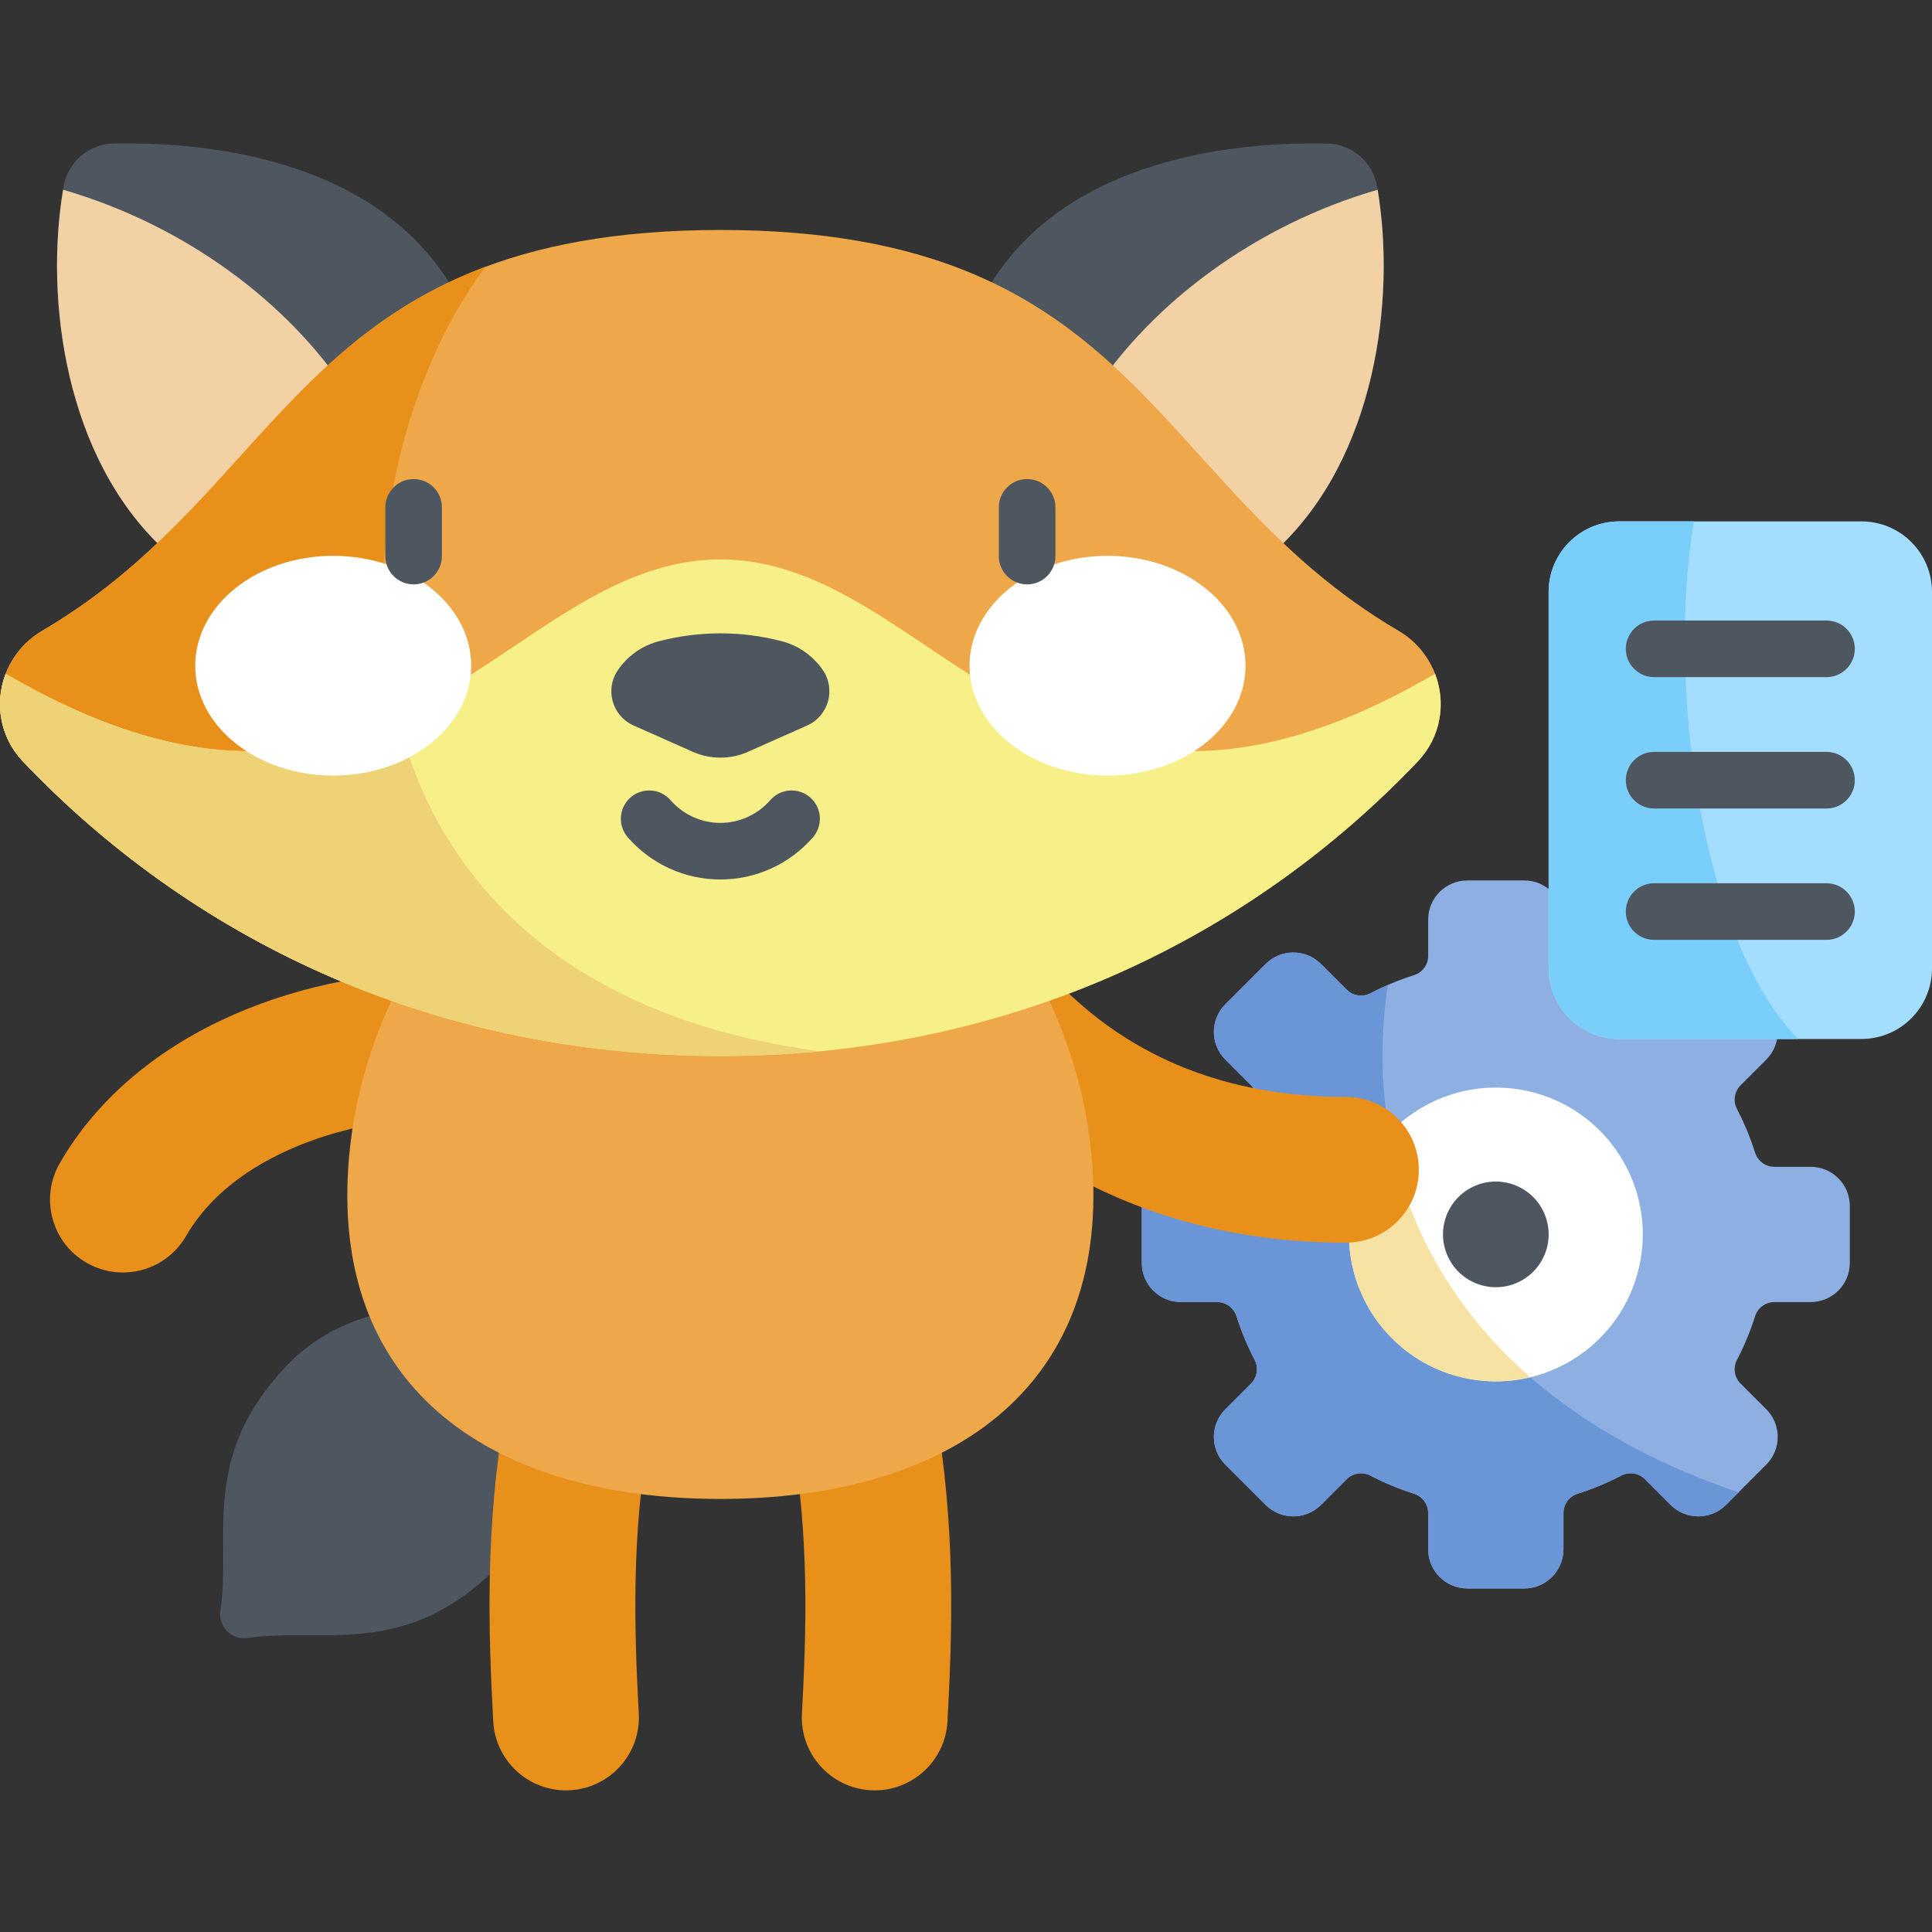 <svg height="512pt" viewBox="0 -38 512 512" width="512pt" xmlns="http://www.w3.org/2000/svg"><rect x="0" y="-38" width="512" height="512" fill="#333333" stroke="none"/><path d="m479.844 271.219h-9.617c-2.352 0-4.41-1.543-5.121-3.785-1.262-3.996-2.867-7.84-4.777-11.504-1.09-2.09-.73-4.641.938-6.309l6.812-6.809c4.051-4.051 4.051-10.621 0-14.676l-10.672-10.668c-4.055-4.055-10.621-4.055-14.676 0l-6.809 6.809c-1.668 1.668-4.219 2.027-6.309.938-3.66-1.91-7.504-3.516-11.5-4.777-2.246-.711-3.785-2.766-3.785-5.121v-9.613c0-5.73-4.648-10.379-10.379-10.379h-15.09c-5.73 0-10.379 4.648-10.379 10.379v9.617c0 2.352-1.543 4.406-3.785 5.117-3.996 1.266-7.84 2.871-11.5 4.777-2.09 1.09-4.641.73-6.309-.938l-6.809-6.809c-4.055-4.055-10.625-4.055-14.676 0l-10.672 10.672c-4.051 4.051-4.051 10.621 0 14.672l6.812 6.812c1.668 1.668 2.027 4.215.938 6.309-1.91 3.66-3.516 7.504-4.777 11.5-.711 2.242-2.77 3.785-5.121 3.785h-9.617c-5.73 0-10.375 4.645-10.375 10.379v15.09c0 5.73 4.645 10.375 10.375 10.375h9.617c2.355 0 4.41 1.543 5.121 3.789 1.262 3.996 2.867 7.84 4.777 11.5 1.09 2.09.73 4.637-.938 6.305l-6.812 6.812c-4.051 4.051-4.051 10.621 0 14.676l10.672 10.668c4.051 4.055 10.621 4.055 14.676 0l6.809-6.809c1.668-1.668 4.219-2.027 6.309-.938 3.66 1.91 7.504 3.512 11.5 4.777 2.242.711 3.785 2.766 3.785 5.117v9.617c0 5.734 4.648 10.379 10.379 10.379h15.09c5.73 0 10.379-4.645 10.379-10.379v-9.613c0-2.355 1.539-4.41 3.785-5.121 3.996-1.262 7.84-2.867 11.5-4.777 2.09-1.09 4.641-.73 6.309.938l6.809 6.812c4.055 4.051 10.625 4.051 14.676 0l10.672-10.672c4.051-4.051 4.051-10.625 0-14.676l-6.812-6.809c-1.668-1.668-2.027-4.219-.938-6.309 1.91-3.66 3.516-7.504 4.777-11.5.711-2.246 2.766-3.785 5.121-3.785h9.613c5.734 0 10.379-4.648 10.379-10.379v-15.09c0-5.734-4.645-10.379-10.375-10.379zm0 0" fill="#8eafe2"/><path d="m459.848 357.188c-78.039-26.871-99.664-84.73-92.043-134.156-1.562.68-3.105 1.402-4.609 2.184-2.09 1.09-4.641.73-6.309-.938l-6.809-6.809c-4.055-4.055-10.625-4.055-14.676 0l-10.672 10.672c-4.051 4.051-4.051 10.621 0 14.672l6.812 6.812c1.668 1.668 2.027 4.215.938 6.309-1.91 3.66-3.516 7.504-4.777 11.5-.711 2.242-2.77 3.785-5.121 3.785h-9.617c-5.73 0-10.375 4.645-10.375 10.379v15.09c0 5.73 4.645 10.375 10.375 10.375h9.617c2.352 0 4.41 1.543 5.121 3.789 1.262 3.996 2.867 7.84 4.777 11.5 1.09 2.09.73 4.637-.938 6.305l-6.812 6.812c-4.051 4.051-4.051 10.621 0 14.676l10.672 10.668c4.051 4.055 10.621 4.055 14.676 0l6.809-6.809c1.668-1.668 4.219-2.027 6.309-.938 3.66 1.91 7.504 3.512 11.5 4.777 2.242.711 3.785 2.766 3.785 5.117v9.617c0 5.734 4.648 10.379 10.379 10.379h15.09c5.73 0 10.379-4.645 10.379-10.379v-9.613c0-2.355 1.539-4.41 3.785-5.121 3.996-1.262 7.84-2.867 11.5-4.777 2.09-1.09 4.641-.73 6.309.938l6.809 6.812c4.055 4.051 10.625 4.051 14.676 0l3.316-3.316c-.293-.105-.574-.211-.875-.312zm0 0" fill="#6a96d7"/><path d="m405.105 251.195c-20.961-4.789-41.832 8.32-46.621 29.277-4.793 20.957 8.316 41.832 29.273 46.621 20.961 4.789 41.832-8.316 46.621-29.277 4.793-20.957-8.316-41.832-29.273-46.621zm0 0" fill="#fff"/><path d="m396.402 328.066c3.16 0 6.227-.387 9.164-1.094-21.531-18.773-33.148-41.539-37.348-64.664-6.652 6.98-10.742 16.426-10.742 26.832 0 21.496 17.43 38.926 38.926 38.926zm0 0" fill="#f6e3a3"/><path d="m409.324 283.723c-2.984-7.133-11.188-10.496-18.32-7.512-7.129 2.984-10.492 11.188-7.508 18.316 2.984 7.133 11.184 10.496 18.316 7.512 7.133-2.984 10.496-11.184 7.512-18.316zm0 0" fill="#4e5660"/><path d="m493.293 237.344h-64.184c-10.332 0-18.707-8.375-18.707-18.703v-99.766c0-10.328 8.375-18.703 18.707-18.703h64.184c10.332 0 18.707 8.375 18.707 18.703v99.766c0 10.328-8.375 18.703-18.707 18.703zm0 0" fill="#a3defe"/><path d="m429.109 237.344h47.426c-26.035-26.707-34.816-94.324-27.641-137.172h-19.785c-10.332 0-18.707 8.375-18.707 18.703v99.766c0 10.328 8.375 18.703 18.707 18.703zm0 0" fill="#7acefa"/><g fill="#4e5660"><path d="m484.043 141.445h-45.684c-4.141 0-7.5-3.359-7.5-7.5 0-4.141 3.359-7.5 7.5-7.5h45.684c4.141 0 7.5 3.359 7.5 7.5 0 4.141-3.359 7.5-7.5 7.5zm0 0"/><path d="m484.043 176.258h-45.684c-4.141 0-7.5-3.359-7.5-7.5 0-4.141 3.359-7.5 7.5-7.5h45.684c4.141 0 7.5 3.359 7.5 7.5 0 4.141-3.359 7.5-7.5 7.5zm0 0"/><path d="m484.043 211.07h-45.684c-4.141 0-7.5-3.359-7.5-7.5 0-4.141 3.359-7.5 7.5-7.5h45.684c4.141 0 7.5 3.359 7.5 7.5 0 4.141-3.359 7.5-7.5 7.5zm0 0"/><path d="m58.402 388.859c-.648 4.207 3.031 7.887 7.238 7.234 19.586-3.027 41.473 5.902 66.125-18.746 14.496-14.5 20.203-42.797 4.191-58.809-16.008-16.008-44.309-10.305-58.805 4.195-24.652 24.652-15.719 46.539-18.75 66.125zm0 0"/></g><path d="m149.984 436.465c-10.188 0-18.711-7.973-19.27-18.27-1.289-23.746-2.207-51.684 3.281-82.738 1.859-10.504 11.883-17.512 22.383-15.656 10.504 1.855 17.516 11.879 15.66 22.383-4.777 27.012-3.922 52.316-2.75 73.918.578 10.652-7.586 19.754-18.238 20.332-.359.02-.715.031-1.066.031zm0 0" fill="#e9901b"/><path d="m231.824 436.465c-.355 0-.711-.012-1.066-.031-10.652-.578-18.816-9.684-18.238-20.332 1.172-21.598 2.027-46.898-2.75-73.922-1.855-10.504 5.156-20.523 15.66-22.379 10.504-1.859 20.523 5.152 22.383 15.656 5.488 31.062 4.57 58.996 3.281 82.738-.562 10.297-9.086 18.27-19.27 18.27zm0 0" fill="#e9901b"/><path d="m32.555 299.227c-3.273 0-6.594-.832-9.633-2.59-9.242-5.332-12.406-17.145-7.078-26.383 20.93-36.266 66.902-51.543 103.125-50.582 10.664.281 19.082 9.152 18.801 19.816-.277 10.664-9.176 19.09-19.812 18.797-20.051-.523-54.855 7.367-68.652 31.277-3.578 6.199-10.074 9.664-16.75 9.664zm0 0" fill="#e9901b"/><path d="m356.684 291.324c-41.402 0-77.391-14.535-104.066-42.027-7.43-7.656-7.246-19.883.41-27.312s19.883-7.242 27.312.41c19.508 20.105 45.195 30.301 76.344 30.301 10.668 0 19.316 8.648 19.316 19.312 0 10.668-8.648 19.316-19.316 19.316zm0 0" fill="#e9901b"/><path d="m190.902 359.234c59.883 0 102.605-28.57 98.602-88.031-4.027-59.816-52.285-108.422-98.602-108.422-46.312 0-94.574 48.605-98.598 108.422-4.004 59.461 38.719 88.031 98.598 88.031zm0 0" fill="#eea849"/><path d="m43.27 107.449c-26.141-24.43-31.551-66.633-26.41-96.055 1.129-6.457 6.684-11.227 13.234-11.359 32.203-.648 74.051 7.359 91.691 41.687zm0 0" fill="#4e5660"/><path d="m16.715 12.285c-4.879 29.379.672 70.98 26.555 95.164l49.035-41.047c-15.723-24.059-43.086-44.703-75.59-54.117zm0 0" fill="#f2d1a5"/><path d="m338.539 107.449c26.141-24.43 31.551-66.633 26.41-96.055-1.129-6.457-6.684-11.227-13.238-11.359-32.199-.648-74.051 7.359-91.688 41.687zm0 0" fill="#4e5660"/><path d="m365.09 12.285c4.883 29.379-.672 70.98-26.551 95.164l-49.035-41.047c15.723-24.059 43.086-44.703 75.586-54.117zm0 0" fill="#f2d1a5"/><path d="m190.902 22.949c111.461 0 113.852 67.574 179.699 106.195 12.449 7.305 15.066 24.207 5.117 34.664-43.57 45.789-106.848 78.051-184.816 78.051-77.965 0-141.242-32.262-184.812-78.051-9.949-10.453-7.332-27.359 5.117-34.664 65.848-38.621 68.238-106.195 179.695-106.195zm0 0" fill="#eea849"/><path d="m128.602 32.73c-53.707 20.125-66.883 66.789-117.395 96.414-12.449 7.305-15.066 24.207-5.117 34.664 43.57 45.789 106.848 78.051 184.812 78.051 8.957 0 17.707-.445 26.266-1.266-139.031-18.707-130.574-151.582-88.566-207.863zm0 0" fill="#e9901b"/><path d="m375.715 163.809c6.227-6.539 7.531-15.602 4.59-23.262-102.508 59.852-131.844-30.297-189.402-30.297-57.555 0-86.895 90.148-189.402 30.297-2.941 7.66-1.633 16.723 4.59 23.262 43.57 45.789 106.848 78.051 184.812 78.051 77.969 0 141.246-32.262 184.812-78.051zm0 0" fill="#f7ef87"/><path d="m105.258 151.832c-25.844 12.152-57.277 15.852-103.758-11.285-2.941 7.66-1.633 16.723 4.59 23.262 43.57 45.789 106.848 78.051 184.812 78.051 8.957 0 17.703-.445 26.266-1.266-68.926-9.277-101.602-46.609-111.91-88.762zm0 0" fill="#efd176"/><path d="m124.867 138.418c0-16.082-16.371-29.117-36.566-29.117-20.191 0-36.566 13.035-36.566 29.117s16.375 29.121 36.566 29.121c20.195 0 36.566-13.039 36.566-29.121zm0 0" fill="#fff"/><path d="m330.07 138.418c0-16.082-16.371-29.117-36.566-29.117-20.195 0-36.566 13.035-36.566 29.117s16.371 29.121 36.566 29.121c20.195 0 36.566-13.039 36.566-29.121zm0 0" fill="#fff"/><path d="m109.613 116.871c-4.145 0-7.5-3.359-7.5-7.5v-12.914c0-4.141 3.355-7.5 7.5-7.5 4.141 0 7.5 3.359 7.5 7.5v12.914c0 4.141-3.359 7.5-7.5 7.5zm0 0" fill="#4e5660"/><path d="m272.195 116.871c-4.145 0-7.5-3.359-7.5-7.5v-12.914c0-4.141 3.355-7.5 7.5-7.5 4.145 0 7.5 3.359 7.5 7.5v12.914c0 4.141-3.355 7.5-7.5 7.5zm0 0" fill="#4e5660"/><path d="m190.902 195.078c-9.398 0-18.336-4.074-24.52-11.168-2.723-3.125-2.398-7.859.727-10.582 3.121-2.723 7.859-2.398 10.582.727 3.336 3.824 8.152 6.02 13.211 6.02 5.066 0 9.883-2.195 13.219-6.02 2.719-3.125 7.457-3.449 10.582-.727 3.121 2.719 3.445 7.457.727 10.582-6.188 7.094-15.125 11.168-24.527 11.168zm0 0" fill="#4e5660"/><path d="m207.219 131.945c-10.695-2.801-21.934-2.801-32.629 0-4.43 1.16-8.289 3.887-10.863 7.672-3.477 5.113-1.477 12.125 4.172 14.637l15.676 6.973c4.668 2.074 9.996 2.074 14.664 0l15.672-6.973c5.648-2.512 7.648-9.523 4.172-14.637-2.574-3.785-6.434-6.512-10.863-7.672zm0 0" fill="#4e5660"/></svg>